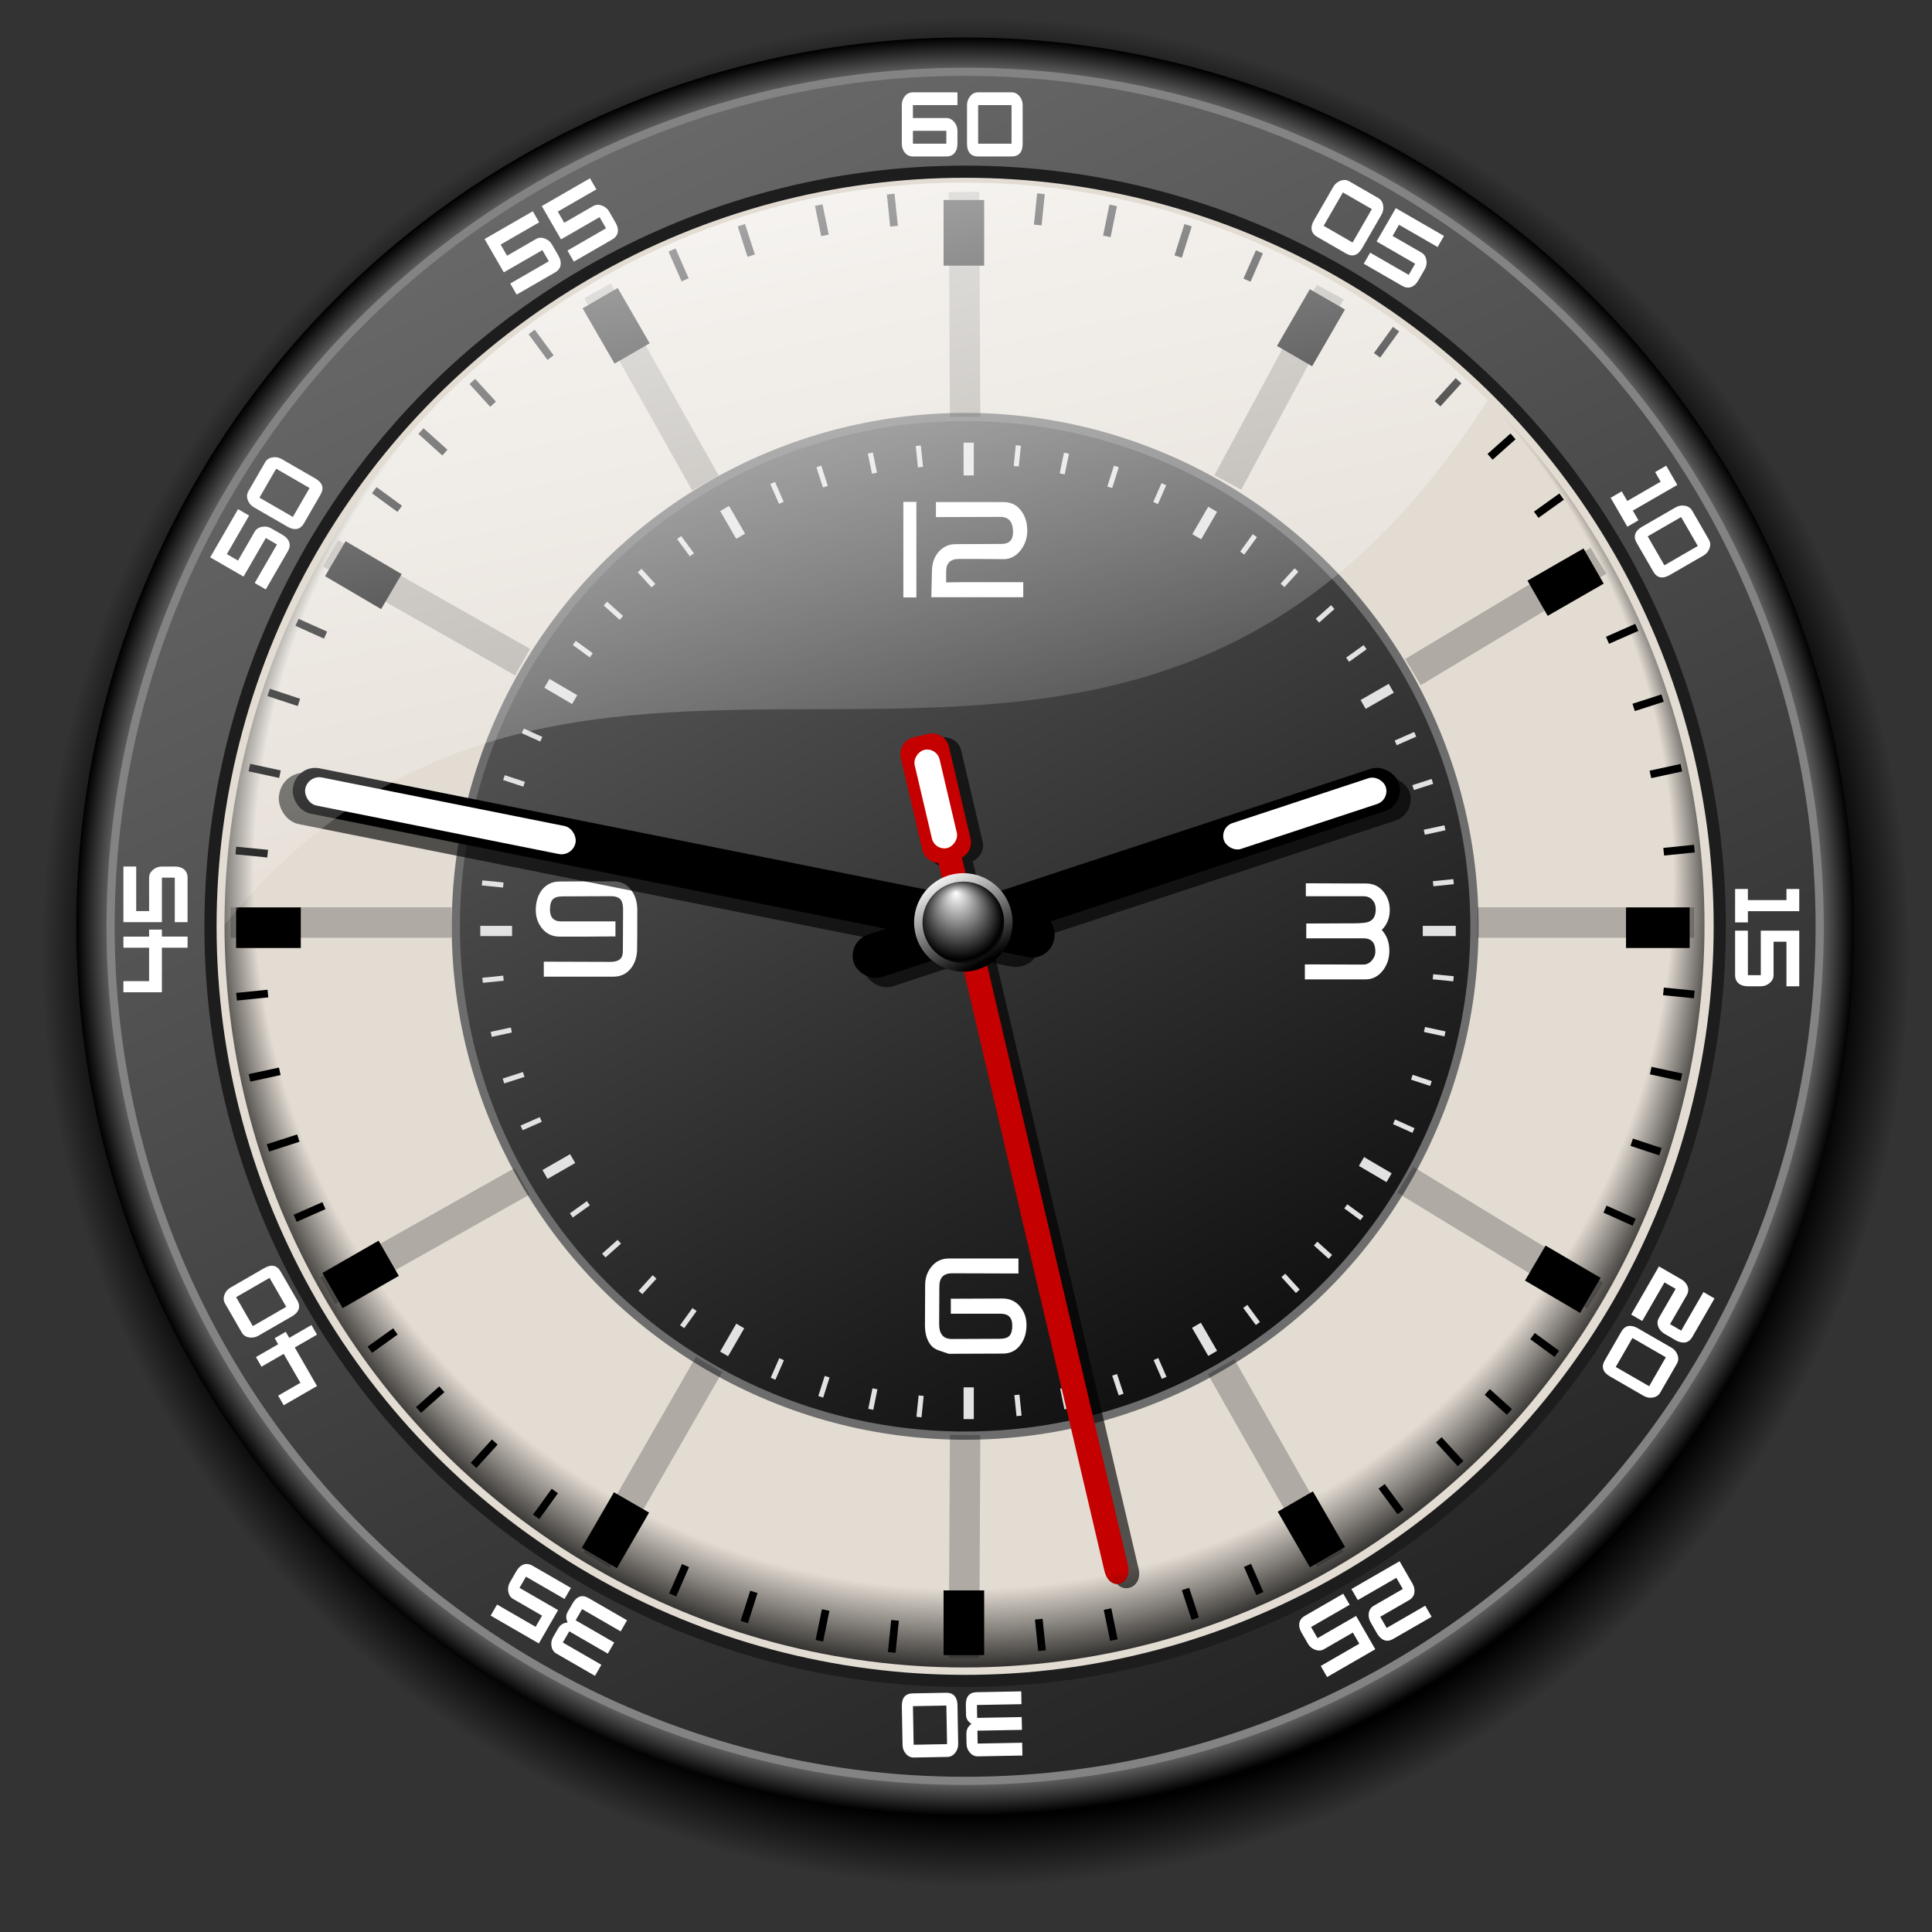 <?xml version="1.0" encoding="UTF-8" standalone="no"?>
<!-- Created with Inkscape (http://www.inkscape.org/) -->
<svg xmlns:dc="http://purl.org/dc/elements/1.1/" xmlns:cc="http://creativecommons.org/ns#" xmlns:rdf="http://www.w3.org/1999/02/22-rdf-syntax-ns#" xmlns:svg="http://www.w3.org/2000/svg" xmlns="http://www.w3.org/2000/svg" xmlns:xlink="http://www.w3.org/1999/xlink" xmlns:sodipodi="http://sodipodi.sourceforge.net/DTD/sodipodi-0.dtd" xmlns:inkscape="http://www.inkscape.org/namespaces/inkscape" width="255" height="255" viewBox="0 0 67.469 67.469" version="1.1" id="svg8" inkscape:version="0.92.5 (2060ec1f9f, 2020-04-08)" sodipodi:docname="clock.svg">
 <rect x="0" y="0" width="67.469" height="67.469" fill="#333333" stroke="none"/>
 <defs id="defs2">
  <linearGradient inkscape:collect="always" id="linearGradient2742">
   <stop id="stop2738" stop-color="#000000" stop-opacity="1"/>
   <stop id="stop2746" offset="0.926" stop-color="#000000" stop-opacity="0.981"/>
   <stop offset="1" id="stop2740" stop-color="#000000" stop-opacity="0"/>
  </linearGradient>
  <linearGradient id="linearGradient9064">
   <stop id="stop9066" stop-color="#5a5a5a" stop-opacity="1"/>
   <stop id="stop9068" offset="1" stop-color="#101010" stop-opacity="1"/>
  </linearGradient>
  <linearGradient id="linearGradient3775">
   <stop id="stop3779" stop-color="#686868" stop-opacity="1"/>
   <stop offset="1" id="stop3781" stop-color="#242424" stop-opacity="1"/>
  </linearGradient>
  <linearGradient id="linearGradient3761">
   <stop id="stop3763" stop-color="#484848" stop-opacity="1"/>
   <stop offset="0.96" id="stop3769" stop-color="#6a6a6a" stop-opacity="1"/>
   <stop id="stop3765" offset="1" stop-color="#000000" stop-opacity="1"/>
  </linearGradient>
  <radialGradient gradientUnits="userSpaceOnUse" r="37.636" fy="45.838" fx="47.04" cy="45.838" cx="47.04" id="radialGradient3767" xlink:href="#linearGradient3761" inkscape:collect="always" gradientTransform="matrix(0.825,0,0,0.825,-5.095,224.078)"/>
  <linearGradient gradientUnits="userSpaceOnUse" y2="80.13" x2="64.62" y1="11.653" x1="32.06" id="linearGradient3783" xlink:href="#linearGradient3775" inkscape:collect="always" gradientTransform="matrix(0.793,0,0,0.793,-3.599,225.536)"/>
  <linearGradient gradientUnits="userSpaceOnUse" y2="80.76" x2="63.45" y1="13.631" x1="26.656" id="linearGradient9070" xlink:href="#linearGradient9064" inkscape:collect="always" gradientTransform="matrix(0.473,0,0,0.473,11.472,240.22)"/>
  <linearGradient inkscape:collect="always" xlink:href="#linearGradient4026" id="linearGradient3991" x1="40.09" y1="92.04" x2="47.04" y2="60.24" gradientUnits="userSpaceOnUse"/>
  <radialGradient inkscape:collect="always" xlink:href="#linearGradient3994" id="radialGradient3222" gradientUnits="userSpaceOnUse" cx="52.13" cy="53.46" fx="52.18" fy="85.92" r="39.79" gradientTransform="matrix(1.027,0.007,-0.007,1.024,-1.071,-1.611)"/>
  <radialGradient inkscape:collect="always" xlink:href="#linearGradient3819" id="radialGradient4307" cx="49.576" cy="49.866" fx="49.567" fy="47.966" r="2.919" gradientUnits="userSpaceOnUse" spreadMethod="reflect" gradientTransform="matrix(0.85,-0.124,0.12,0.818,1.481,15.345)"/>
  <linearGradient inkscape:collect="always" xlink:href="#linearGradient3866-8" id="linearGradient3998" x1="50.877" y1="52.666" x2="48.07" y2="47.47" gradientUnits="userSpaceOnUse"/>
  <linearGradient id="linearGradient4026">
   <stop id="stop4028" stop-color="#ffffff" stop-opacity="0.659"/>
   <stop id="stop4030" offset="1" stop-color="#ffffff" stop-opacity="0.104"/>
  </linearGradient>
  <linearGradient id="linearGradient3866-8">
   <stop id="stop3878-1" stop-color="#000000" stop-opacity="1"/>
   <stop offset="1" id="stop3880-4" stop-color="#ffffff" stop-opacity="1"/>
  </linearGradient>
  <linearGradient id="linearGradient3819">
   <stop id="stop3821" stop-color="#ffffff" stop-opacity="1"/>
   <stop offset="1" id="stop3823" stop-color="#000000" stop-opacity="1"/>
  </linearGradient>
  <linearGradient id="linearGradient3994">
   <stop id="stop3996" stop-color="#000000" stop-opacity="0"/>
   <stop offset="0.927" id="stop3998" stop-color="#000000" stop-opacity="0"/>
   <stop id="stop4000" offset="1" stop-color="#000000" stop-opacity="1"/>
  </linearGradient>
  <radialGradient inkscape:collect="always" xlink:href="#linearGradient2742" id="radialGradient2744" cx="47.04" cy="45.838" fx="47.04" fy="45.838" r="37.636" gradientUnits="userSpaceOnUse" gradientTransform="matrix(0.867,0,0,0.867,-6.709,223.038)"/>
 </defs>
 <sodipodi:namedview id="base" pagecolor="#ff0000" bordercolor="#666666" borderopacity="1.0" inkscape:pageopacity="0" inkscape:pageshadow="2" inkscape:zoom="3.5058824" inkscape:cx="127.5" inkscape:cy="127.5" inkscape:document-units="mm" inkscape:current-layer="layer1" showgrid="false" units="px" inkscape:snap-to-guides="false" inkscape:snap-grids="false" inkscape:snap-others="false" inkscape:object-nodes="false" inkscape:snap-nodes="false" inkscape:snap-global="false" inkscape:window-width="1920" inkscape:window-height="1056" inkscape:window-x="0" inkscape:window-y="0" inkscape:window-maximized="1"/>
 <g inkscape:label="Layer 1" inkscape:groupmode="layer" id="layer1" transform="translate(0,-229.531)">
  <circle r="32.627" cy="262.78" cx="34.07" id="path9468" fill="url(#radialGradient2744)" stroke="none" fill-opacity="1" stroke-width="0.867"/>
  <circle r="31.04" cy="261.88" cx="33.704" id="path2991" fill="url(#radialGradient3767)" stroke="none" fill-opacity="1" stroke-width="0.825"/>
  <circle r="29.842" cy="261.88" cx="33.704" id="path3771" stroke-dasharray="none" stroke-opacity="1" fill="url(#linearGradient3783)" stroke="#838383" fill-opacity="1" stroke-width="0.284" stroke-miterlimit="4"/>
  <circle r="26.353" cy="261.88" cx="33.704" id="path3785" stroke-dasharray="none" stroke-opacity="1" fill="#e3dcd3" stroke="#1d1d1d" fill-opacity="1" stroke-width="0.425" stroke-miterlimit="4"/>
  <circle r="17.786" cy="261.88" cx="33.704" id="path3789" stroke-dasharray="none" stroke-opacity="1" fill="url(#linearGradient9070)" stroke="#6d6d6d" fill-opacity="1" stroke-width="0.287" stroke-miterlimit="4"/>
  <g id="g3087" transform="matrix(0.536,0,0,0.536,6.861,-275.429)" stroke-dasharray="none" stroke-opacity="0.228" stroke="#000000" stroke-width="1.983" stroke-miterlimit="4">
   <path inkscape:connector-curvature="0" id="path3859" d="m 50.004,954.594 0.076,14.66" sodipodi:nodetypes="cc" stroke-dasharray="none" stroke-opacity="0.228" fill="none" stroke="#000000" stroke-linejoin="miter" stroke-linecap="butt" stroke-width="1.983" stroke-miterlimit="4"/>
   <path inkscape:connector-curvature="0" id="path3869" d="m 73.866,961.115 -6.67,12.408" sodipodi:nodetypes="cc" stroke-dasharray="none" stroke-opacity="0.228" fill="none" stroke="#000000" stroke-linejoin="miter" stroke-linecap="butt" stroke-width="1.983" stroke-miterlimit="4"/>
   <path inkscape:connector-curvature="0" id="path3879" d="m 91.341,978.622 -12.084,7.254" sodipodi:nodetypes="cc" stroke-dasharray="none" stroke-opacity="0.228" fill="none" stroke="#000000" stroke-linejoin="miter" stroke-linecap="butt" stroke-width="1.983" stroke-miterlimit="4"/>
   <path inkscape:connector-curvature="0" id="path3889" d="M 97.579,1002.194 H 83.465" sodipodi:nodetypes="cc" stroke-dasharray="none" stroke-opacity="0.228" fill="none" stroke="#000000" stroke-linejoin="miter" stroke-linecap="butt" stroke-width="1.983" stroke-miterlimit="4"/>
   <path inkscape:connector-curvature="0" id="path3899" d="m 91.128,1026.498 -12.37,-7.542" sodipodi:nodetypes="cc" stroke-dasharray="none" stroke-opacity="0.228" fill="none" stroke="#000000" stroke-linejoin="miter" stroke-linecap="butt" stroke-width="1.983" stroke-miterlimit="4"/>
   <path inkscape:connector-curvature="0" id="path3909" d="m 73.871,1043.682 -7.113,-12.546" sodipodi:nodetypes="cc" stroke-dasharray="none" stroke-opacity="0.228" fill="none" stroke="#000000" stroke-linejoin="miter" stroke-linecap="butt" stroke-width="1.983" stroke-miterlimit="4"/>
   <path inkscape:connector-curvature="0" id="path3919" d="m 50.08,1035.581 -0.076,14.531" sodipodi:nodetypes="cc" stroke-dasharray="none" stroke-opacity="0.228" fill="none" stroke="#000000" stroke-linejoin="miter" stroke-linecap="butt" stroke-width="1.983" stroke-miterlimit="4"/>
   <path inkscape:connector-curvature="0" id="path3929" d="m 33.398,1030.987 -7.321,12.749" sodipodi:nodetypes="cc" stroke-dasharray="none" stroke-opacity="0.228" fill="none" stroke="#000000" stroke-linejoin="miter" stroke-linecap="butt" stroke-width="1.983" stroke-miterlimit="4"/>
   <path inkscape:connector-curvature="0" id="path3939" d="M 21.212,1019.058 8.56,1026.18" sodipodi:nodetypes="cc" stroke-dasharray="none" stroke-opacity="0.228" fill="none" stroke="#000000" stroke-linejoin="miter" stroke-linecap="butt" stroke-width="1.983" stroke-miterlimit="4"/>
   <path inkscape:connector-curvature="0" id="path3949" d="M 16.622,1002.194 H 2.23" sodipodi:nodetypes="cc" stroke-dasharray="none" stroke-opacity="0.228" fill="none" stroke="#000000" stroke-linejoin="miter" stroke-linecap="butt" stroke-width="1.983" stroke-miterlimit="4"/>
   <path inkscape:connector-curvature="0" id="path3959" d="M 21.249,985.231 8.745,978.138" sodipodi:nodetypes="cc" stroke-dasharray="none" stroke-opacity="0.228" fill="none" stroke="#000000" stroke-linejoin="miter" stroke-linecap="butt" stroke-width="1.983" stroke-miterlimit="4"/>
   <path sodipodi:nodetypes="cc" transform="translate(0,952.362)" inkscape:connector-curvature="0" id="path3969" d="M 33.16,21.198 26.129,8.673" stroke-dasharray="none" stroke-opacity="0.228" fill="none" stroke="#000000" stroke-linejoin="miter" stroke-linecap="butt" stroke-width="1.983" stroke-miterlimit="4"/>
  </g>
  <g id="g3101" transform="matrix(0.536,0,0,0.536,6.946,-275.514)">
   <path transform="translate(0,952.362)" inkscape:connector-curvature="0" id="path3861" d="M 54.862,2.509 54.654,4.544" stroke-dasharray="none" stroke-opacity="1" fill="none" stroke="#000000" stroke-linejoin="miter" stroke-linecap="butt" stroke-width="0.5" stroke-miterlimit="4"/>
   <path transform="translate(0,952.362)" inkscape:connector-curvature="0" id="path3863" d="M 59.568,3.266 59.155,5.286" stroke-dasharray="none" stroke-opacity="1" fill="none" stroke="#000000" stroke-linejoin="miter" stroke-linecap="butt" stroke-width="0.5" stroke-miterlimit="4"/>
   <path transform="translate(0,952.362)" inkscape:connector-curvature="0" id="path3865" d="m 64.449,4.561 -0.648,2.04" stroke-dasharray="none" stroke-opacity="1" fill="none" stroke="#000000" stroke-linejoin="miter" stroke-linecap="butt" stroke-width="0.5" stroke-miterlimit="4"/>
   <path transform="translate(0,952.362)" inkscape:connector-curvature="0" id="path3867" d="M 69.094,6.294 68.288,8.139" stroke-dasharray="none" stroke-opacity="1" fill="none" stroke="#000000" stroke-linejoin="miter" stroke-linecap="butt" stroke-width="0.5" stroke-miterlimit="4"/>
   <path transform="translate(0,952.362)" inkscape:connector-curvature="0" id="path3871" d="m 77.995,11.332 -1.234,1.704" stroke-dasharray="none" stroke-opacity="1" fill="none" stroke="#000000" stroke-linejoin="miter" stroke-linecap="butt" stroke-width="0.5" stroke-miterlimit="4"/>
   <path transform="translate(0,952.362)" inkscape:connector-curvature="0" id="path3873" d="m 82.067,14.692 -1.364,1.502" stroke-dasharray="none" stroke-opacity="1" fill="none" stroke="#000000" stroke-linejoin="miter" stroke-linecap="butt" stroke-width="0.5" stroke-miterlimit="4"/>
   <path transform="translate(0,952.362)" inkscape:connector-curvature="0" id="path3875" d="M 85.619,18.318 84.121,19.65" stroke-dasharray="none" stroke-opacity="1" fill="none" stroke="#000000" stroke-linejoin="miter" stroke-linecap="butt" stroke-width="0.5" stroke-miterlimit="4"/>
   <path transform="translate(0,952.362)" inkscape:connector-curvature="0" id="path3877" d="M 88.784,22.239 87.13,23.423" stroke-dasharray="none" stroke-opacity="1" fill="none" stroke="#000000" stroke-linejoin="miter" stroke-linecap="butt" stroke-width="0.5" stroke-miterlimit="4"/>
   <path transform="translate(0,952.362)" inkscape:connector-curvature="0" id="path3881" d="M 93.683,30.761 91.774,31.602" stroke-dasharray="none" stroke-opacity="1" fill="none" stroke="#000000" stroke-linejoin="miter" stroke-linecap="butt" stroke-width="0.5" stroke-miterlimit="4"/>
   <path transform="translate(0,952.362)" inkscape:connector-curvature="0" id="path3883" d="m 95.365,35.368 -1.887,0.609" stroke-dasharray="none" stroke-opacity="1" fill="none" stroke="#000000" stroke-linejoin="miter" stroke-linecap="butt" stroke-width="0.5" stroke-miterlimit="4"/>
   <path transform="translate(0,952.362)" inkscape:connector-curvature="0" id="path3885" d="m 96.588,39.904 -2.018,0.437" stroke-dasharray="none" stroke-opacity="1" fill="none" stroke="#000000" stroke-linejoin="miter" stroke-linecap="butt" stroke-width="0.5" stroke-miterlimit="4"/>
   <path transform="translate(0,952.362)" inkscape:connector-curvature="0" id="path3887" d="m 97.435,45.176 -1.999,0.203" stroke-dasharray="none" stroke-opacity="1" fill="none" stroke="#000000" stroke-linejoin="miter" stroke-linecap="butt" stroke-width="0.5" stroke-miterlimit="4"/>
   <path transform="translate(0,952.362)" inkscape:connector-curvature="0" id="path3891" d="M 97.43,54.677 95.418,54.479" stroke-dasharray="none" stroke-opacity="1" fill="none" stroke="#000000" stroke-linejoin="miter" stroke-linecap="butt" stroke-width="0.5" stroke-miterlimit="4"/>
   <path transform="translate(0,952.362)" inkscape:connector-curvature="0" id="path3893" d="M 96.594,60.071 94.589,59.637" stroke-dasharray="none" stroke-opacity="1" fill="none" stroke="#000000" stroke-linejoin="miter" stroke-linecap="butt" stroke-width="0.5" stroke-miterlimit="4"/>
   <path transform="translate(0,952.362)" inkscape:connector-curvature="0" id="path3895" d="M 95.223,64.924 93.351,64.306" stroke-dasharray="none" stroke-opacity="1" fill="none" stroke="#000000" stroke-linejoin="miter" stroke-linecap="butt" stroke-width="0.5" stroke-miterlimit="4"/>
   <path transform="translate(0,952.362)" inkscape:connector-curvature="0" id="path3897" d="M 93.514,69.519 91.612,68.666" stroke-dasharray="none" stroke-opacity="1" fill="none" stroke="#000000" stroke-linejoin="miter" stroke-linecap="butt" stroke-width="0.5" stroke-miterlimit="4"/>
   <path transform="translate(0,952.362)" inkscape:connector-curvature="0" id="path3901" d="M 88.472,78.093 86.89,76.938" stroke-dasharray="none" stroke-opacity="1" fill="none" stroke="#000000" stroke-linejoin="miter" stroke-linecap="butt" stroke-width="0.5" stroke-miterlimit="4"/>
   <path transform="translate(0,952.362)" inkscape:connector-curvature="0" id="path3903" d="M 85.386,81.879 83.94,80.576" stroke-dasharray="none" stroke-opacity="1" fill="none" stroke="#000000" stroke-linejoin="miter" stroke-linecap="butt" stroke-width="0.5" stroke-miterlimit="4"/>
   <path transform="translate(0,952.362)" inkscape:connector-curvature="0" id="path3905" d="M 82.2,85.243 80.784,83.693" stroke-dasharray="none" stroke-opacity="1" fill="none" stroke="#000000" stroke-linejoin="miter" stroke-linecap="butt" stroke-width="0.5" stroke-miterlimit="4"/>
   <path sodipodi:nodetypes="cc" transform="translate(0,952.362)" inkscape:connector-curvature="0" id="path3907" d="m 78.294,88.399 -1.232,-1.673" stroke-dasharray="none" stroke-opacity="1" fill="none" stroke="#000000" stroke-linejoin="miter" stroke-linecap="butt" stroke-width="0.5" stroke-miterlimit="4"/>
   <path transform="translate(0,952.362)" inkscape:connector-curvature="0" id="path3911" d="M 69.126,93.714 68.321,91.875" stroke-dasharray="none" stroke-opacity="1" fill="none" stroke="#000000" stroke-linejoin="miter" stroke-linecap="butt" stroke-width="0.5" stroke-miterlimit="4"/>
   <path transform="translate(0,952.362)" inkscape:connector-curvature="0" id="path3913" d="m 64.279,93.415 0.635,1.932" stroke-dasharray="none" stroke-opacity="1" fill="none" stroke="#000000" stroke-linejoin="miter" stroke-linecap="butt" stroke-width="0.5" stroke-miterlimit="4"/>
   <path transform="translate(0,952.362)" inkscape:connector-curvature="0" id="path3915" d="m 59.199,94.723 0.415,2.02" stroke-dasharray="none" stroke-opacity="1" fill="none" stroke="#000000" stroke-linejoin="miter" stroke-linecap="butt" stroke-width="0.5" stroke-miterlimit="4"/>
   <path transform="translate(0,952.362)" inkscape:connector-curvature="0" id="path3917" d="m 54.719,95.38 0.213,2.054" stroke-dasharray="none" stroke-opacity="1" fill="none" stroke="#000000" stroke-linejoin="miter" stroke-linecap="butt" stroke-width="0.5" stroke-miterlimit="4"/>
   <path transform="translate(0,952.362)" inkscape:connector-curvature="0" id="path3921" d="M 45.354,95.457 45.14,97.549" stroke-dasharray="none" stroke-opacity="1" fill="none" stroke="#000000" stroke-linejoin="miter" stroke-linecap="butt" stroke-width="0.5" stroke-miterlimit="4"/>
   <path transform="translate(0,952.362)" inkscape:connector-curvature="0" id="path3923" d="m 40.835,94.786 -0.41,2.005" stroke-dasharray="none" stroke-opacity="1" fill="none" stroke="#000000" stroke-linejoin="miter" stroke-linecap="butt" stroke-width="0.5" stroke-miterlimit="4"/>
   <path transform="translate(0,952.362)" inkscape:connector-curvature="0" id="path3925" d="m 36.158,93.601 -0.625,1.968" stroke-dasharray="none" stroke-opacity="1" fill="none" stroke="#000000" stroke-linejoin="miter" stroke-linecap="butt" stroke-width="0.5" stroke-miterlimit="4"/>
   <path transform="translate(0,952.362)" inkscape:connector-curvature="0" id="path3927" d="m 31.703,91.889 -0.835,1.912" stroke-dasharray="none" stroke-opacity="1" fill="none" stroke="#000000" stroke-linejoin="miter" stroke-linecap="butt" stroke-width="0.5" stroke-miterlimit="4"/>
   <path transform="translate(0,952.362)" inkscape:connector-curvature="0" id="path3931" d="m 23.189,87.031 -1.216,1.68" stroke-dasharray="none" stroke-opacity="1" fill="none" stroke="#000000" stroke-linejoin="miter" stroke-linecap="butt" stroke-width="0.5" stroke-miterlimit="4"/>
   <path transform="translate(0,952.362)" inkscape:connector-curvature="0" id="path3933" d="M 19.276,83.84 17.895,85.36" stroke-dasharray="none" stroke-opacity="1" fill="none" stroke="#000000" stroke-linejoin="miter" stroke-linecap="butt" stroke-width="0.5" stroke-miterlimit="4"/>
   <path transform="translate(0,952.362)" inkscape:connector-curvature="0" id="path3935" d="m 15.827,80.401 -1.517,1.35" stroke-dasharray="none" stroke-opacity="1" fill="none" stroke="#000000" stroke-linejoin="miter" stroke-linecap="butt" stroke-width="0.5" stroke-miterlimit="4"/>
   <path transform="translate(0,952.362)" inkscape:connector-curvature="0" id="path3937" d="m 12.801,76.633 -1.666,1.192" stroke-dasharray="none" stroke-opacity="1" fill="none" stroke="#000000" stroke-linejoin="miter" stroke-linecap="butt" stroke-width="0.5" stroke-miterlimit="4"/>
   <path transform="translate(0,952.362)" inkscape:connector-curvature="0" id="path3941" d="M 8.145,68.437 6.269,69.263" stroke-dasharray="none" stroke-opacity="1" fill="none" stroke="#000000" stroke-linejoin="miter" stroke-linecap="butt" stroke-width="0.5" stroke-miterlimit="4"/>
   <path transform="translate(0,952.362)" inkscape:connector-curvature="0" id="path3943" d="m 6.477,64.036 -1.983,0.64" stroke-dasharray="none" stroke-opacity="1" fill="none" stroke="#000000" stroke-linejoin="miter" stroke-linecap="butt" stroke-width="0.5" stroke-miterlimit="4"/>
   <path transform="translate(0,952.362)" inkscape:connector-curvature="0" id="path3945" d="M 5.269,59.685 3.297,60.112" stroke-dasharray="none" stroke-opacity="1" fill="none" stroke="#000000" stroke-linejoin="miter" stroke-linecap="butt" stroke-width="0.5" stroke-miterlimit="4"/>
   <path transform="translate(0,952.362)" inkscape:connector-curvature="0" id="path3947" d="M 4.496,54.618 2.452,54.826" stroke-dasharray="none" stroke-opacity="1" fill="none" stroke="#000000" stroke-linejoin="miter" stroke-linecap="butt" stroke-width="0.5" stroke-miterlimit="4"/>
   <path transform="translate(0,952.362)" inkscape:connector-curvature="0" id="path3951" d="M 4.48,45.504 2.404,45.299" stroke-dasharray="none" stroke-opacity="1" fill="none" stroke="#000000" stroke-linejoin="miter" stroke-linecap="butt" stroke-width="0.5" stroke-miterlimit="4"/>
   <path transform="translate(0,952.362)" inkscape:connector-curvature="0" id="path3953" d="M 5.28,40.327 3.288,39.896" stroke-dasharray="none" stroke-opacity="1" fill="none" stroke="#000000" stroke-linejoin="miter" stroke-linecap="butt" stroke-width="0.5" stroke-miterlimit="4"/>
   <path transform="translate(0,952.362)" inkscape:connector-curvature="0" id="path3955" d="M 6.516,35.649 4.543,34.998" stroke-dasharray="none" stroke-opacity="1" fill="none" stroke="#000000" stroke-linejoin="miter" stroke-linecap="butt" stroke-width="0.5" stroke-miterlimit="4"/>
   <path transform="translate(0,952.362)" inkscape:connector-curvature="0" id="path3957" d="M 8.251,31.266 6.39,30.431" stroke-dasharray="none" stroke-opacity="1" fill="none" stroke="#000000" stroke-linejoin="miter" stroke-linecap="butt" stroke-width="0.5" stroke-miterlimit="4"/>
   <path transform="translate(0,952.362)" inkscape:connector-curvature="0" id="path3961" d="M 13.084,23.037 11.425,21.825" stroke-dasharray="none" stroke-opacity="1" fill="none" stroke="#000000" stroke-linejoin="miter" stroke-linecap="butt" stroke-width="0.5" stroke-miterlimit="4"/>
   <path transform="translate(0,952.362)" inkscape:connector-curvature="0" id="path3963" d="M 16.027,19.376 14.468,17.971" stroke-dasharray="none" stroke-opacity="1" fill="none" stroke="#000000" stroke-linejoin="miter" stroke-linecap="butt" stroke-width="0.5" stroke-miterlimit="4"/>
   <path transform="translate(0,952.362)" inkscape:connector-curvature="0" id="path3965" d="m 19.166,16.221 -1.35,-1.479" stroke-dasharray="none" stroke-opacity="1" fill="none" stroke="#000000" stroke-linejoin="miter" stroke-linecap="butt" stroke-width="0.5" stroke-miterlimit="4"/>
   <path sodipodi:nodetypes="cc" inkscape:connector-curvature="0" id="path3967" d="m 22.91,965.546 -1.231,-1.671" stroke-dasharray="none" stroke-opacity="1" fill="none" stroke="#000000" stroke-linejoin="miter" stroke-linecap="butt" stroke-width="0.5" stroke-miterlimit="4"/>
   <path transform="translate(0,952.362)" inkscape:connector-curvature="0" id="path3971" d="M 31.678,8.119 30.828,6.176" stroke-dasharray="none" stroke-opacity="1" fill="none" stroke="#000000" stroke-linejoin="miter" stroke-linecap="butt" stroke-width="0.5" stroke-miterlimit="4"/>
   <path sodipodi:nodetypes="cc" transform="translate(0,952.362)" inkscape:connector-curvature="0" id="path3973" d="M 35.983,6.54 35.345,4.56" stroke-dasharray="none" stroke-opacity="1" fill="none" stroke="#000000" stroke-linejoin="miter" stroke-linecap="butt" stroke-width="0.5" stroke-miterlimit="4"/>
   <path transform="translate(0,952.362)" inkscape:connector-curvature="0" id="path3975" d="M 40.79,5.221 40.384,3.248" stroke-dasharray="none" stroke-opacity="1" fill="none" stroke="#000000" stroke-linejoin="miter" stroke-linecap="butt" stroke-width="0.5" stroke-miterlimit="4"/>
   <path transform="translate(0,952.362)" inkscape:connector-curvature="0" id="path3977" d="M 45.289,4.623 45.072,2.532" stroke-dasharray="none" stroke-opacity="1" fill="none" stroke="#000000" stroke-linejoin="miter" stroke-linecap="butt" stroke-width="0.5" stroke-miterlimit="4"/>
  </g>
  <g transform="matrix(0.357,0,0,0.357,15.977,-95.801)" id="layer1-3" inkscape:label="Layer 1" stroke-opacity="1" stroke="#e2e2e2">
   <g id="g3873" stroke-opacity="1" stroke="#e2e2e2">
    <path d="M 54.862,2.509 54.654,4.544" id="path3861-3" inkscape:connector-curvature="0" transform="translate(0,952.362)" stroke-dasharray="none" stroke-opacity="1" fill="none" stroke="#e2e2e2" stroke-linejoin="miter" stroke-linecap="butt" stroke-width="0.5" stroke-miterlimit="4"/>
    <path d="M 59.568,3.266 59.155,5.286" id="path3863-5" inkscape:connector-curvature="0" transform="translate(0,952.362)" stroke-dasharray="none" stroke-opacity="1" fill="none" stroke="#e2e2e2" stroke-linejoin="miter" stroke-linecap="butt" stroke-width="0.5" stroke-miterlimit="4"/>
    <path d="m 64.449,4.561 -0.648,2.04" id="path3865-6" inkscape:connector-curvature="0" transform="translate(0,952.362)" stroke-dasharray="none" stroke-opacity="1" fill="none" stroke="#e2e2e2" stroke-linejoin="miter" stroke-linecap="butt" stroke-width="0.5" stroke-miterlimit="4"/>
    <path d="M 69.094,6.294 68.288,8.139" id="path3867-2" inkscape:connector-curvature="0" transform="translate(0,952.362)" stroke-dasharray="none" stroke-opacity="1" fill="none" stroke="#e2e2e2" stroke-linejoin="miter" stroke-linecap="butt" stroke-width="0.5" stroke-miterlimit="4"/>
    <path d="m 77.995,11.332 -1.234,1.704" id="path3871-9" inkscape:connector-curvature="0" transform="translate(0,952.362)" stroke-dasharray="none" stroke-opacity="1" fill="none" stroke="#e2e2e2" stroke-linejoin="miter" stroke-linecap="butt" stroke-width="0.5" stroke-miterlimit="4"/>
    <path d="m 82.067,14.692 -1.364,1.502" id="path3873-1" inkscape:connector-curvature="0" transform="translate(0,952.362)" stroke-dasharray="none" stroke-opacity="1" fill="none" stroke="#e2e2e2" stroke-linejoin="miter" stroke-linecap="butt" stroke-width="0.5" stroke-miterlimit="4"/>
    <path d="M 85.619,18.318 84.121,19.65" id="path3875-2" inkscape:connector-curvature="0" transform="translate(0,952.362)" stroke-dasharray="none" stroke-opacity="1" fill="none" stroke="#e2e2e2" stroke-linejoin="miter" stroke-linecap="butt" stroke-width="0.5" stroke-miterlimit="4"/>
    <path d="m 91.341,26.26 -2.755,1.582" id="path3879-7" inkscape:connector-curvature="0" transform="translate(0,952.362)" sodipodi:nodetypes="cc" stroke-dasharray="none" stroke-opacity="1" fill="none" stroke="#e2e2e2" stroke-linejoin="miter" stroke-linecap="butt" stroke-width="1" stroke-miterlimit="4"/>
    <path d="M 93.683,30.761 91.774,31.602" id="path3881-0" inkscape:connector-curvature="0" transform="translate(0,952.362)" stroke-dasharray="none" stroke-opacity="1" fill="none" stroke="#e2e2e2" stroke-linejoin="miter" stroke-linecap="butt" stroke-width="0.5" stroke-miterlimit="4"/>
    <path d="m 95.365,35.368 -1.887,0.609" id="path3883-9" inkscape:connector-curvature="0" transform="translate(0,952.362)" stroke-dasharray="none" stroke-opacity="1" fill="none" stroke="#e2e2e2" stroke-linejoin="miter" stroke-linecap="butt" stroke-width="0.5" stroke-miterlimit="4"/>
    <path d="m 96.588,39.904 -2.018,0.437" id="path3885-3" inkscape:connector-curvature="0" transform="translate(0,952.362)" stroke-dasharray="none" stroke-opacity="1" fill="none" stroke="#e2e2e2" stroke-linejoin="miter" stroke-linecap="butt" stroke-width="0.5" stroke-miterlimit="4"/>
    <path d="m 97.435,45.176 -1.999,0.203" id="path3887-6" inkscape:connector-curvature="0" transform="translate(0,952.362)" stroke-dasharray="none" stroke-opacity="1" fill="none" stroke="#e2e2e2" stroke-linejoin="miter" stroke-linecap="butt" stroke-width="0.5" stroke-miterlimit="4"/>
    <path d="M 97.43,54.677 95.418,54.479" id="path3891-0" inkscape:connector-curvature="0" transform="translate(0,952.362)" stroke-dasharray="none" stroke-opacity="1" fill="none" stroke="#e2e2e2" stroke-linejoin="miter" stroke-linecap="butt" stroke-width="0.5" stroke-miterlimit="4"/>
    <path d="M 96.594,60.071 94.589,59.637" id="path3893-6" inkscape:connector-curvature="0" transform="translate(0,952.362)" stroke-dasharray="none" stroke-opacity="1" fill="none" stroke="#e2e2e2" stroke-linejoin="miter" stroke-linecap="butt" stroke-width="0.5" stroke-miterlimit="4"/>
    <path d="M 95.223,64.924 93.351,64.306" id="path3895-2" inkscape:connector-curvature="0" transform="translate(0,952.362)" stroke-dasharray="none" stroke-opacity="1" fill="none" stroke="#e2e2e2" stroke-linejoin="miter" stroke-linecap="butt" stroke-width="0.5" stroke-miterlimit="4"/>
    <path d="M 93.514,69.519 91.612,68.666" id="path3897-6" inkscape:connector-curvature="0" transform="translate(0,952.362)" stroke-dasharray="none" stroke-opacity="1" fill="none" stroke="#e2e2e2" stroke-linejoin="miter" stroke-linecap="butt" stroke-width="0.5" stroke-miterlimit="4"/>
    <path d="M 88.472,78.093 86.89,76.938" id="path3901-1" inkscape:connector-curvature="0" transform="translate(0,952.362)" stroke-dasharray="none" stroke-opacity="1" fill="none" stroke="#e2e2e2" stroke-linejoin="miter" stroke-linecap="butt" stroke-width="0.5" stroke-miterlimit="4"/>
    <path d="M 85.386,81.879 83.94,80.576" id="path3903-8" inkscape:connector-curvature="0" transform="translate(0,952.362)" stroke-dasharray="none" stroke-opacity="1" fill="none" stroke="#e2e2e2" stroke-linejoin="miter" stroke-linecap="butt" stroke-width="0.5" stroke-miterlimit="4"/>
    <path d="M 82.2,85.243 80.784,83.693" id="path3905-7" inkscape:connector-curvature="0" transform="translate(0,952.362)" stroke-dasharray="none" stroke-opacity="1" fill="none" stroke="#e2e2e2" stroke-linejoin="miter" stroke-linecap="butt" stroke-width="0.5" stroke-miterlimit="4"/>
    <path d="m 78.294,88.399 -1.232,-1.673" id="path3907-9" inkscape:connector-curvature="0" transform="translate(0,952.362)" sodipodi:nodetypes="cc" stroke-dasharray="none" stroke-opacity="1" fill="none" stroke="#e2e2e2" stroke-linejoin="miter" stroke-linecap="butt" stroke-width="0.5" stroke-miterlimit="4"/>
    <path d="M 69.126,93.714 68.321,91.875" id="path3911-2" inkscape:connector-curvature="0" transform="translate(0,952.362)" stroke-dasharray="none" stroke-opacity="1" fill="none" stroke="#e2e2e2" stroke-linejoin="miter" stroke-linecap="butt" stroke-width="0.5" stroke-miterlimit="4"/>
    <path d="m 64.279,93.415 0.635,1.932" id="path3913-0" inkscape:connector-curvature="0" transform="translate(0,952.362)" stroke-dasharray="none" stroke-opacity="1" fill="none" stroke="#e2e2e2" stroke-linejoin="miter" stroke-linecap="butt" stroke-width="0.5" stroke-miterlimit="4"/>
    <path d="m 59.199,94.723 0.415,2.02" id="path3915-2" inkscape:connector-curvature="0" transform="translate(0,952.362)" stroke-dasharray="none" stroke-opacity="1" fill="none" stroke="#e2e2e2" stroke-linejoin="miter" stroke-linecap="butt" stroke-width="0.5" stroke-miterlimit="4"/>
    <path d="m 54.719,95.38 0.213,2.054" id="path3917-3" inkscape:connector-curvature="0" transform="translate(0,952.362)" stroke-dasharray="none" stroke-opacity="1" fill="none" stroke="#e2e2e2" stroke-linejoin="miter" stroke-linecap="butt" stroke-width="0.5" stroke-miterlimit="4"/>
    <path d="M 45.354,95.457 45.14,97.549" id="path3921-7" inkscape:connector-curvature="0" transform="translate(0,952.362)" stroke-dasharray="none" stroke-opacity="1" fill="none" stroke="#e2e2e2" stroke-linejoin="miter" stroke-linecap="butt" stroke-width="0.5" stroke-miterlimit="4"/>
    <path d="m 40.835,94.786 -0.41,2.005" id="path3923-5" inkscape:connector-curvature="0" transform="translate(0,952.362)" stroke-dasharray="none" stroke-opacity="1" fill="none" stroke="#e2e2e2" stroke-linejoin="miter" stroke-linecap="butt" stroke-width="0.5" stroke-miterlimit="4"/>
    <path d="m 36.158,93.601 -0.625,1.968" id="path3925-9" inkscape:connector-curvature="0" transform="translate(0,952.362)" stroke-dasharray="none" stroke-opacity="1" fill="none" stroke="#e2e2e2" stroke-linejoin="miter" stroke-linecap="butt" stroke-width="0.5" stroke-miterlimit="4"/>
    <path d="m 31.703,91.889 -0.835,1.912" id="path3927-2" inkscape:connector-curvature="0" transform="translate(0,952.362)" stroke-dasharray="none" stroke-opacity="1" fill="none" stroke="#e2e2e2" stroke-linejoin="miter" stroke-linecap="butt" stroke-width="0.5" stroke-miterlimit="4"/>
    <path d="m 27.659,88.64 -1.581,2.734" id="path3929-2" inkscape:connector-curvature="0" transform="translate(0,952.362)" sodipodi:nodetypes="cc" stroke-dasharray="none" stroke-opacity="1" fill="none" stroke="#e2e2e2" stroke-linejoin="miter" stroke-linecap="butt" stroke-width="0.9" stroke-miterlimit="4"/>
    <path d="m 23.189,87.031 -1.216,1.68" id="path3931-8" inkscape:connector-curvature="0" transform="translate(0,952.362)" stroke-dasharray="none" stroke-opacity="1" fill="none" stroke="#e2e2e2" stroke-linejoin="miter" stroke-linecap="butt" stroke-width="0.5" stroke-miterlimit="4"/>
    <path d="M 19.276,83.84 17.895,85.36" id="path3933-9" inkscape:connector-curvature="0" transform="translate(0,952.362)" stroke-dasharray="none" stroke-opacity="1" fill="none" stroke="#e2e2e2" stroke-linejoin="miter" stroke-linecap="butt" stroke-width="0.5" stroke-miterlimit="4"/>
    <path d="m 15.827,80.401 -1.517,1.35" id="path3935-7" inkscape:connector-curvature="0" transform="translate(0,952.362)" stroke-dasharray="none" stroke-opacity="1" fill="none" stroke="#e2e2e2" stroke-linejoin="miter" stroke-linecap="butt" stroke-width="0.5" stroke-miterlimit="4"/>
    <path d="m 12.801,76.633 -1.666,1.192" id="path3937-3" inkscape:connector-curvature="0" transform="translate(0,952.362)" stroke-dasharray="none" stroke-opacity="1" fill="none" stroke="#e2e2e2" stroke-linejoin="miter" stroke-linecap="butt" stroke-width="0.5" stroke-miterlimit="4"/>
    <path d="M 11.264,72.265 8.56,73.818" id="path3939-6" inkscape:connector-curvature="0" transform="translate(0,952.362)" sodipodi:nodetypes="cc" stroke-dasharray="none" stroke-opacity="1" fill="none" stroke="#e2e2e2" stroke-linejoin="miter" stroke-linecap="butt" stroke-width="1" stroke-miterlimit="4"/>
    <path d="M 8.145,68.437 6.269,69.263" id="path3941-1" inkscape:connector-curvature="0" transform="translate(0,952.362)" stroke-dasharray="none" stroke-opacity="1" fill="none" stroke="#e2e2e2" stroke-linejoin="miter" stroke-linecap="butt" stroke-width="0.5" stroke-miterlimit="4"/>
    <path d="m 6.477,64.036 -1.983,0.64" id="path3943-2" inkscape:connector-curvature="0" transform="translate(0,952.362)" stroke-dasharray="none" stroke-opacity="1" fill="none" stroke="#e2e2e2" stroke-linejoin="miter" stroke-linecap="butt" stroke-width="0.5" stroke-miterlimit="4"/>
    <path d="M 5.269,59.685 3.297,60.112" id="path3945-9" inkscape:connector-curvature="0" transform="translate(0,952.362)" stroke-dasharray="none" stroke-opacity="1" fill="none" stroke="#e2e2e2" stroke-linejoin="miter" stroke-linecap="butt" stroke-width="0.5" stroke-miterlimit="4"/>
    <path d="M 4.496,54.618 2.452,54.826" id="path3947-3" inkscape:connector-curvature="0" transform="translate(0,952.362)" stroke-dasharray="none" stroke-opacity="1" fill="none" stroke="#e2e2e2" stroke-linejoin="miter" stroke-linecap="butt" stroke-width="0.5" stroke-miterlimit="4"/>
    <path d="M 4.48,45.504 2.404,45.299" id="path3951-1" inkscape:connector-curvature="0" transform="translate(0,952.362)" stroke-dasharray="none" stroke-opacity="1" fill="none" stroke="#e2e2e2" stroke-linejoin="miter" stroke-linecap="butt" stroke-width="0.5" stroke-miterlimit="4"/>
    <path d="M 5.28,40.327 3.288,39.896" id="path3953-9" inkscape:connector-curvature="0" transform="translate(0,952.362)" stroke-dasharray="none" stroke-opacity="1" fill="none" stroke="#e2e2e2" stroke-linejoin="miter" stroke-linecap="butt" stroke-width="0.5" stroke-miterlimit="4"/>
    <path d="M 6.516,35.649 4.543,34.998" id="path3955-4" inkscape:connector-curvature="0" transform="translate(0,952.362)" stroke-dasharray="none" stroke-opacity="1" fill="none" stroke="#e2e2e2" stroke-linejoin="miter" stroke-linecap="butt" stroke-width="0.5" stroke-miterlimit="4"/>
    <path d="M 11.461,27.37 8.745,25.776" id="path3959-7" inkscape:connector-curvature="0" transform="translate(0,952.362)" sodipodi:nodetypes="cc" stroke-dasharray="none" stroke-opacity="1" fill="none" stroke="#e2e2e2" stroke-linejoin="miter" stroke-linecap="butt" stroke-width="1" stroke-miterlimit="4"/>
    <path d="M 13.084,23.037 11.425,21.825" id="path3961-8" inkscape:connector-curvature="0" transform="translate(0,952.362)" stroke-dasharray="none" stroke-opacity="1" fill="none" stroke="#e2e2e2" stroke-linejoin="miter" stroke-linecap="butt" stroke-width="0.5" stroke-miterlimit="4"/>
    <path d="M 16.027,19.376 14.468,17.971" id="path3963-4" inkscape:connector-curvature="0" transform="translate(0,952.362)" stroke-dasharray="none" stroke-opacity="1" fill="none" stroke="#e2e2e2" stroke-linejoin="miter" stroke-linecap="butt" stroke-width="0.5" stroke-miterlimit="4"/>
    <path d="m 19.166,16.221 -1.35,-1.479" id="path3965-5" inkscape:connector-curvature="0" transform="translate(0,952.362)" stroke-dasharray="none" stroke-opacity="1" fill="none" stroke="#e2e2e2" stroke-linejoin="miter" stroke-linecap="butt" stroke-width="0.5" stroke-miterlimit="4"/>
    <path d="m 22.928,13.207 -1.248,-1.695" id="path3967-0" inkscape:connector-curvature="0" transform="translate(0,952.362)" sodipodi:nodetypes="cc" stroke-dasharray="none" stroke-opacity="1" fill="none" stroke="#e2e2e2" stroke-linejoin="miter" stroke-linecap="butt" stroke-width="0.5" stroke-miterlimit="4"/>
    <g id="g3074" stroke-dasharray="none" stroke-opacity="1" stroke="#e2e2e2" stroke-width="1" stroke-miterlimit="4">
     <path transform="translate(0,952.362)" inkscape:connector-curvature="0" id="path3859-3" d="M 50.004,2.232 V 5.439" sodipodi:nodetypes="cc" stroke-dasharray="none" stroke-opacity="1" fill="none" stroke="#e2e2e2" stroke-linejoin="miter" stroke-linecap="butt" stroke-width="1" stroke-miterlimit="4"/>
     <path transform="translate(0,952.362)" inkscape:connector-curvature="0" id="path3869-6" d="m 73.866,8.753 -1.553,2.685" sodipodi:nodetypes="cc" stroke-dasharray="none" stroke-opacity="1" fill="none" stroke="#e2e2e2" stroke-linejoin="miter" stroke-linecap="butt" stroke-width="1" stroke-miterlimit="4"/>
     <path transform="translate(0,952.362)" inkscape:connector-curvature="0" id="path3877-1" d="m 88.784,22.239 -1.714,1.227" sodipodi:nodetypes="cc" stroke-dasharray="none" stroke-opacity="1" fill="none" stroke="#e2e2e2" stroke-linejoin="miter" stroke-linecap="butt" stroke-width="0.5" stroke-miterlimit="4"/>
     <path transform="translate(0,952.362)" inkscape:connector-curvature="0" id="path3889-0" d="M 97.648,50 H 94.422" sodipodi:nodetypes="cc" stroke-dasharray="none" stroke-opacity="1" fill="none" stroke="#e2e2e2" stroke-linejoin="miter" stroke-linecap="butt" stroke-width="1" stroke-miterlimit="4"/>
     <path transform="translate(0,952.362)" inkscape:connector-curvature="0" id="path3899-6" d="M 91.128,74.136 88.427,72.55" sodipodi:nodetypes="cc" stroke-dasharray="none" stroke-opacity="1" fill="none" stroke="#e2e2e2" stroke-linejoin="miter" stroke-linecap="butt" stroke-width="1" stroke-miterlimit="4"/>
     <path transform="translate(0,952.362)" inkscape:connector-curvature="0" id="path3909-3" d="M 73.871,91.32 72.282,88.57" sodipodi:nodetypes="cc" stroke-dasharray="none" stroke-opacity="1" fill="none" stroke="#e2e2e2" stroke-linejoin="miter" stroke-linecap="butt" stroke-width="1" stroke-miterlimit="4"/>
     <path transform="translate(0,952.362)" inkscape:connector-curvature="0" id="path3919-2" d="m 50.004,94.642 v 3.108" sodipodi:nodetypes="cc" stroke-dasharray="none" stroke-opacity="1" fill="none" stroke="#e2e2e2" stroke-linejoin="miter" stroke-linecap="butt" stroke-width="1" stroke-miterlimit="4"/>
     <path transform="translate(0,952.362)" inkscape:connector-curvature="0" id="path3949-0" d="M 5.338,50 H 2.23" sodipodi:nodetypes="cc" stroke-dasharray="none" stroke-opacity="1" fill="none" stroke="#e2e2e2" stroke-linejoin="miter" stroke-linecap="butt" stroke-width="1" stroke-miterlimit="4"/>
     <path transform="translate(0,952.362)" inkscape:connector-curvature="0" id="path3957-6" d="M 8.196,31.242 6.39,30.431" sodipodi:nodetypes="cc" stroke-dasharray="none" stroke-opacity="1" fill="none" stroke="#e2e2e2" stroke-linejoin="miter" stroke-linecap="butt" stroke-width="0.5" stroke-miterlimit="4"/>
     <path transform="translate(0,952.362)" inkscape:connector-curvature="0" id="path3969-1" d="M 27.698,11.39 26.129,8.673" sodipodi:nodetypes="cc" stroke-dasharray="none" stroke-opacity="1" fill="none" stroke="#e2e2e2" stroke-linejoin="miter" stroke-linecap="butt" stroke-width="1" stroke-miterlimit="4"/>
    </g>
    <path d="M 31.678,8.119 30.828,6.176" id="path3971-5" inkscape:connector-curvature="0" transform="translate(0,952.362)" stroke-dasharray="none" stroke-opacity="1" fill="none" stroke="#e2e2e2" stroke-linejoin="miter" stroke-linecap="butt" stroke-width="0.5" stroke-miterlimit="4"/>
    <path d="M 35.983,6.54 35.345,4.56" id="path3973-5" inkscape:connector-curvature="0" transform="translate(0,952.362)" sodipodi:nodetypes="cc" stroke-dasharray="none" stroke-opacity="1" fill="none" stroke="#e2e2e2" stroke-linejoin="miter" stroke-linecap="butt" stroke-width="0.5" stroke-miterlimit="4"/>
    <path d="M 40.79,5.221 40.384,3.248" id="path3975-4" inkscape:connector-curvature="0" transform="translate(0,952.362)" stroke-dasharray="none" stroke-opacity="1" fill="none" stroke="#e2e2e2" stroke-linejoin="miter" stroke-linecap="butt" stroke-width="0.5" stroke-miterlimit="4"/>
    <path d="M 45.289,4.623 45.072,2.532" id="path3977-7" inkscape:connector-curvature="0" transform="translate(0,952.362)" stroke-dasharray="none" stroke-opacity="1" fill="none" stroke="#e2e2e2" stroke-linejoin="miter" stroke-linecap="butt" stroke-width="0.5" stroke-miterlimit="4"/>
   </g>
  </g>
  <g id="g8923" transform="matrix(0.709,0,0,0.709,6.132,209.513)">
   <path d="M 36.487,57.66 H 35.846 V 52.955 h 0.641 v 4.705" id="path8908" inkscape:connector-curvature="0" font-family="Birdman" fill="#ffffff" stroke="none" font-style="normal" word-spacing="0" line-height="125%" fill-opacity="1" font-weight="bold" font-stretch="normal" letter-spacing="0" font-variant="normal" font-size="8"/>
   <path d="m 41.752,56.91 v 0.74 h -4.528 l 0.03,-1.302 c 0.007,-0.381 0.118,-0.694 0.335,-0.937 0.224,-0.25 0.503,-0.375 0.838,-0.375 l 2.259,-0.01 c 0.375,2e-6 0.562,-0.194 0.562,-0.582 -4e-6,-0.5 -0.207,-0.75 -0.621,-0.75 l -3.176,0.01 v -0.74 h 3.324 c 0.375,5e-6 0.667,0.145 0.878,0.434 0.197,0.263 0.296,0.589 0.296,0.977 -5e-6,0.355 -0.105,0.671 -0.316,0.947 -0.23,0.303 -0.516,0.454 -0.858,0.454 -0.25,2e-6 -0.618,-0.003 -1.105,-0.01 -0.487,2e-6 -0.852,2e-6 -1.095,0 -0.421,2e-6 -0.628,0.214 -0.621,0.641 v 0.513 c 0.046,0 0.306,-0.003 0.779,-0.01 0.27,10e-7 0.526,10e-7 0.769,0 h 2.249" id="path8910" inkscape:connector-curvature="0" font-family="Birdman" fill="#ffffff" stroke="none" font-style="normal" word-spacing="0" line-height="125%" fill-opacity="1" font-weight="bold" font-stretch="normal" letter-spacing="0" font-variant="normal" font-size="8"/>
  </g>
  <path inkscape:connector-curvature="0" id="path8912" d="m 45.602,260.375 v 0.455 h 2.014 c 0.131,0 0.233,0.042 0.308,0.126 0.079,0.084 0.119,0.193 0.119,0.329 -3e-6,0.224 -0.079,0.368 -0.238,0.434 -0.089,0.037 -0.266,0.056 -0.531,0.056 l -1.657,0.007 v 0.517 h 2 c 0.275,0 0.413,0.152 0.413,0.455 -3e-6,0.121 -0.042,0.228 -0.126,0.322 -0.079,0.093 -0.179,0.14 -0.301,0.14 l -2.035,-0.007 v 0.524 h 2.119 c 0.247,0 0.452,-0.107 0.615,-0.322 0.145,-0.196 0.217,-0.422 0.217,-0.678 -3e-6,-0.294 -0.089,-0.536 -0.266,-0.727 0.186,-0.182 0.28,-0.415 0.28,-0.699 -3e-6,-0.252 -0.077,-0.468 -0.231,-0.65 -0.154,-0.182 -0.354,-0.273 -0.601,-0.273 h -0.427 l -1.671,-0.007" font-family="Birdman" fill="#ffffff" stroke="none" font-style="normal" word-spacing="0" line-height="125%" fill-opacity="1" font-weight="bold" stroke-width="0.265" font-stretch="normal" letter-spacing="0" font-variant="normal" font-size="8"/>
  <path inkscape:connector-curvature="0" id="path8914" d="m 34.951,275.409 c 0.266,10e-6 0.399,0.138 0.399,0.413 -5e-6,0.168 -0.033,0.287 -0.098,0.357 -0.065,0.07 -0.179,0.105 -0.343,0.105 l -1.671,0.007 c -0.298,0 -0.445,-0.177 -0.441,-0.531 l 0.007,-1.301 c -2e-6,-0.308 0.147,-0.462 0.441,-0.462 l 2.321,0.007 v -0.524 h -2.426 c -0.247,10e-6 -0.448,0.091 -0.601,0.273 -0.154,0.182 -0.231,0.401 -0.231,0.657 l -0.007,1.398 c 0,0.317 0.079,0.562 0.238,0.734 0.061,0.065 0.154,0.119 0.28,0.161 0.107,0.037 0.212,0.072 0.315,0.105 l 1.881,-0.007 c 0.266,0 0.473,-0.103 0.622,-0.308 0.14,-0.186 0.21,-0.417 0.21,-0.692 -6e-6,-0.252 -0.077,-0.468 -0.231,-0.65 -0.154,-0.182 -0.354,-0.273 -0.601,-0.273 0.014,0 -0.59,0.002 -1.811,0.007 v 0.524 h 1.748" font-family="Birdman" fill="#ffffff" stroke="none" font-style="normal" word-spacing="0" line-height="125%" fill-opacity="1" font-weight="bold" stroke-width="0.265" font-stretch="normal" letter-spacing="0" font-variant="normal" font-size="8"/>
  <path inkscape:connector-curvature="0" id="path8916" d="m 19.598,261.709 c -0.261,0 -0.392,-0.138 -0.392,-0.413 0,-0.168 0.033,-0.287 0.098,-0.357 0.065,-0.07 0.179,-0.105 0.343,-0.105 l 1.671,-0.007 c 0.163,0 0.277,0.035 0.343,0.105 0.065,0.07 0.098,0.189 0.098,0.357 l -0.007,1.44 c -3e-6,0.149 -0.037,0.252 -0.112,0.308 -0.07,0.056 -0.179,0.084 -0.329,0.084 l -2.321,-0.007 v 0.524 h 2.426 c 0.252,0 0.455,-0.093 0.608,-0.28 0.14,-0.172 0.214,-0.389 0.224,-0.65 0.005,-0.196 0.007,-0.662 0.007,-1.399 -4e-6,-0.275 -0.07,-0.506 -0.21,-0.692 -0.149,-0.205 -0.357,-0.308 -0.622,-0.308 -0.21,10e-6 -0.524,10e-6 -0.944,0 -0.415,0.005 -0.727,0.007 -0.937,0.007 -0.266,0 -0.475,0.103 -0.629,0.308 -0.135,0.186 -0.203,0.417 -0.203,0.692 0,0.252 0.077,0.469 0.231,0.65 0.154,0.182 0.354,0.273 0.601,0.273 0.261,0 0.587,0 0.979,0 0.653,-0.005 0.977,-0.007 0.972,-0.007 v -0.524 h -1.895" font-family="Birdman" fill="#ffffff" stroke="none" font-style="normal" word-spacing="0" line-height="125%" fill-opacity="1" font-weight="bold" stroke-width="0.265" font-stretch="normal" letter-spacing="0" font-variant="normal" font-size="8"/>
  <g id="g9004" transform="matrix(0.709,0,0,0.709,-14.304,231.061)">
   <path d="m 66.788,5.549 h -1.646 c -0.157,0 -0.288,-0.059 -0.392,-0.178 C 64.646,5.249 64.594,5.098 64.594,4.919 V 3.019 c 0,-0.169 0.05,-0.316 0.151,-0.441 0.101,-0.126 0.233,-0.188 0.396,-0.188 h 2.194 v 0.63 h -2.194 v 0.635 h 1.646 c 0.148,1.9e-6 0.275,0.063 0.382,0.188 0.11,0.126 0.165,0.273 0.165,0.441 v 0.635 c -3e-6,0.187 -0.044,0.336 -0.132,0.447 -0.098,0.122 -0.236,0.183 -0.415,0.183 m 0,-0.63 V 4.284 h -1.646 v 0.635 h 1.646" id="path8932" inkscape:connector-curvature="0" font-family="&apos;Zero Twos&apos;" fill="#ffffff" stroke="none" font-style="normal" word-spacing="0" line-height="125%" fill-opacity="1" font-weight="bold" font-stretch="normal" letter-spacing="0" font-variant="normal" font-size="5.04"/>
   <path d="m 69.998,5.549 h -1.646 c -0.292,0 -0.469,-0.14 -0.528,-0.42 -0.013,-0.065 -0.019,-0.135 -0.019,-0.21 V 3.019 c 0,-0.165 0.052,-0.31 0.156,-0.436 0.104,-0.129 0.234,-0.194 0.392,-0.194 h 1.646 c 0.154,3.1e-6 0.283,0.063 0.387,0.188 0.107,0.122 0.16,0.269 0.16,0.441 v 1.9 c -3e-6,0.42 -0.182,0.63 -0.547,0.63 m 0,-0.63 V 3.019 h -1.646 v 1.9 h 1.646" id="path8934" inkscape:connector-curvature="0" font-family="&apos;Zero Twos&apos;" fill="#ffffff" stroke="none" font-style="normal" word-spacing="0" line-height="125%" fill-opacity="1" font-weight="bold" font-stretch="normal" letter-spacing="0" font-variant="normal" font-size="5.04"/>
  </g>
  <g id="g9008" transform="matrix(0.614,0.354,-0.354,0.614,3.23,208.605)">
   <path d="m 74.504,5.549 h -1.646 c -0.292,0 -0.469,-0.14 -0.528,-0.42 -0.013,-0.065 -0.019,-0.135 -0.019,-0.21 V 3.019 c 0,-0.165 0.052,-0.31 0.156,-0.436 0.104,-0.129 0.234,-0.194 0.392,-0.194 h 1.646 c 0.154,3.1e-6 0.283,0.063 0.387,0.188 0.107,0.122 0.16,0.269 0.16,0.441 v 1.9 c -3e-6,0.42 -0.182,0.63 -0.547,0.63 m 0,-0.63 V 3.019 h -1.646 v 1.9 h 1.646" id="path8936" inkscape:connector-curvature="0" font-family="&apos;Zero Twos&apos;" fill="#ffffff" stroke="none" font-style="normal" word-spacing="0" line-height="125%" fill-opacity="1" font-weight="bold" font-stretch="normal" letter-spacing="0" font-variant="normal" font-size="5.04"/>
   <path d="M 77.698,5.549 H 75.504 V 4.919 h 2.194 V 4.284 H 75.504 V 2.389 h 2.741 v 0.63 h -2.194 v 0.635 h 1.646 c 0.148,1.9e-6 0.275,0.063 0.382,0.188 0.11,0.126 0.165,0.273 0.165,0.441 v 0.635 c -3e-6,0.187 -0.044,0.336 -0.132,0.447 -0.098,0.122 -0.236,0.183 -0.415,0.183" id="path8938" inkscape:connector-curvature="0" font-family="&apos;Zero Twos&apos;" fill="#ffffff" stroke="none" font-style="normal" word-spacing="0" line-height="125%" fill-opacity="1" font-weight="bold" font-stretch="normal" letter-spacing="0" font-variant="normal" font-size="5.04"/>
  </g>
  <g id="g9012" transform="matrix(0.709,0,0,0.709,-0.367,244.998)">
   <g id="g9052" transform="rotate(60,82.406,3.969)">
    <path inkscape:connector-curvature="0" id="path8940" d="M 81.677,5.549 H 80.031 V 4.919 h 0.547 V 3.019 H 80.031 V 2.389 h 1.094 v 2.53 h 0.552 v 0.63" font-family="&apos;Zero Twos&apos;" fill="#ffffff" stroke="none" font-style="normal" word-spacing="0" line-height="125%" fill-opacity="1" font-weight="bold" font-stretch="normal" letter-spacing="0" font-variant="normal" font-size="5.04"/>
    <path inkscape:connector-curvature="0" id="path8942" d="m 84.234,5.549 h -1.646 c -0.292,0 -0.469,-0.14 -0.528,-0.42 -0.013,-0.065 -0.019,-0.135 -0.019,-0.21 V 3.019 c 0,-0.165 0.052,-0.31 0.156,-0.436 0.104,-0.129 0.234,-0.194 0.392,-0.194 h 1.646 c 0.154,3.1e-6 0.283,0.063 0.387,0.188 0.107,0.122 0.16,0.269 0.16,0.441 v 1.9 c -3e-6,0.42 -0.182,0.63 -0.547,0.63 m 0,-0.63 V 3.019 h -1.646 v 1.9 h 1.646" font-family="&apos;Zero Twos&apos;" fill="#ffffff" stroke="none" font-style="normal" word-spacing="0" line-height="125%" fill-opacity="1" font-weight="bold" font-stretch="normal" letter-spacing="0" font-variant="normal" font-size="5.04"/>
   </g>
  </g>
  <g id="g9016" transform="matrix(0,0.709,-0.709,0,64.527,199.242)">
   <path d="M 88.155,5.549 H 86.508 V 4.919 h 0.547 V 3.019 H 86.508 V 2.389 h 1.094 v 2.53 h 0.552 v 0.63" id="path8944" inkscape:connector-curvature="0" font-family="&apos;Zero Twos&apos;" fill="#ffffff" stroke="none" font-style="normal" word-spacing="0" line-height="125%" fill-opacity="1" font-weight="bold" font-stretch="normal" letter-spacing="0" font-variant="normal" font-size="5.04"/>
   <path d="M 90.754,5.549 H 88.56 V 4.919 h 2.194 V 4.284 H 88.56 V 2.389 h 2.741 v 0.63 h -2.194 v 0.635 h 1.646 c 0.148,1.9e-6 0.275,0.063 0.382,0.188 0.11,0.126 0.165,0.273 0.165,0.441 v 0.635 c -3e-6,0.187 -0.044,0.336 -0.132,0.447 -0.098,0.122 -0.236,0.183 -0.415,0.183" id="path8946" inkscape:connector-curvature="0" font-family="&apos;Zero Twos&apos;" fill="#ffffff" stroke="none" font-style="normal" word-spacing="0" line-height="125%" fill-opacity="1" font-weight="bold" font-stretch="normal" letter-spacing="0" font-variant="normal" font-size="5.04"/>
  </g>
  <g id="g9020" transform="matrix(-0.354,0.614,-0.614,-0.354,94.307,218.542)">
   <path d="M 95.866,5.549 H 93.125 V 4.284 c 0,-0.176 0.049,-0.325 0.146,-0.447 0.101,-0.122 0.234,-0.183 0.401,-0.183 h 1.646 V 3.019 H 93.125 V 2.389 h 2.194 c 0.292,3.1e-6 0.469,0.149 0.528,0.447 0.013,0.057 0.019,0.118 0.019,0.183 v 0.614 c 0,0.176 -0.047,0.327 -0.142,0.452 -0.104,0.133 -0.239,0.199 -0.406,0.199 h -1.646 v 0.635 h 2.194 v 0.63" id="path8948" inkscape:connector-curvature="0" font-family="&apos;Zero Twos&apos;" fill="#ffffff" stroke="none" font-style="normal" word-spacing="0" line-height="125%" fill-opacity="1" font-weight="bold" font-stretch="normal" letter-spacing="0" font-variant="normal" font-size="5.04"/>
   <path d="m 98.479,5.549 h -1.646 c -0.292,0 -0.469,-0.14 -0.528,-0.42 -0.013,-0.065 -0.019,-0.135 -0.019,-0.21 V 3.019 c 0,-0.165 0.052,-0.31 0.156,-0.436 0.104,-0.129 0.234,-0.194 0.392,-0.194 h 1.646 c 0.154,3.1e-6 0.283,0.063 0.387,0.188 0.107,0.122 0.16,0.269 0.16,0.441 v 1.9 c 0,0.42 -0.182,0.63 -0.547,0.63 m 0,-0.63 V 3.019 h -1.646 v 1.9 h 1.646" id="path8950" inkscape:connector-curvature="0" font-family="&apos;Zero Twos&apos;" fill="#ffffff" stroke="none" font-style="normal" word-spacing="0" line-height="125%" fill-opacity="1" font-weight="bold" font-stretch="normal" letter-spacing="0" font-variant="normal" font-size="5.04"/>
  </g>
  <g id="g9024" transform="matrix(-0.614,0.354,-0.354,-0.614,112.726,251.779)">
   <path d="m 103.532,5.549 h -2.741 V 4.284 c 0,-0.176 0.049,-0.325 0.146,-0.447 0.101,-0.122 0.234,-0.183 0.401,-0.183 h 1.646 V 3.019 h -2.194 V 2.389 h 2.194 c 0.292,3.1e-6 0.469,0.149 0.528,0.447 0.013,0.057 0.019,0.118 0.019,0.183 v 0.614 c -1e-5,0.176 -0.047,0.327 -0.142,0.452 -0.104,0.133 -0.239,0.199 -0.406,0.199 h -1.646 v 0.635 h 2.194 v 0.63" id="path8952" inkscape:connector-curvature="0" font-family="&apos;Zero Twos&apos;" fill="#ffffff" stroke="none" font-style="normal" word-spacing="0" line-height="125%" fill-opacity="1" font-weight="bold" font-stretch="normal" letter-spacing="0" font-variant="normal" font-size="5.04"/>
   <path d="m 106.188,5.549 h -2.194 V 4.919 h 2.194 V 4.284 h -2.194 V 2.389 h 2.741 v 0.63 h -2.194 v 0.635 h 1.646 c 0.148,1.9e-6 0.275,0.063 0.382,0.188 0.11,0.126 0.165,0.273 0.165,0.441 v 0.635 c -10e-6,0.187 -0.044,0.336 -0.132,0.447 -0.098,0.122 -0.236,0.183 -0.415,0.183" id="path8954" inkscape:connector-curvature="0" font-family="&apos;Zero Twos&apos;" fill="#ffffff" stroke="none" font-style="normal" word-spacing="0" line-height="125%" fill-opacity="1" font-weight="bold" font-stretch="normal" letter-spacing="0" font-variant="normal" font-size="5.04"/>
  </g>
  <g id="g9028" transform="matrix(-0.709,0.013,-0.013,-0.709,112.717,291.12)">
   <path d="m 110.771,5.549 h -2.194 V 4.919 h 2.194 V 4.284 h -2.194 V 3.654 h 2.194 V 3.019 h -2.194 V 2.389 h 2.194 c 0.154,3.1e-6 0.283,0.063 0.387,0.188 0.107,0.122 0.16,0.269 0.16,0.441 V 3.492 c 0,0.223 -0.088,0.389 -0.264,0.501 0.176,0.115 0.264,0.266 0.264,0.452 v 0.474 c 0,0.42 -0.182,0.63 -0.547,0.63" id="path8956" inkscape:connector-curvature="0" font-family="&apos;Zero Twos&apos;" fill="#ffffff" stroke="none" font-style="normal" word-spacing="0" line-height="125%" fill-opacity="1" font-weight="bold" font-stretch="normal" letter-spacing="0" font-variant="normal" font-size="5.04"/>
   <path d="m 113.922,5.549 h -1.646 c -0.292,0 -0.469,-0.14 -0.528,-0.42 -0.013,-0.065 -0.019,-0.135 -0.019,-0.21 V 3.019 c 0,-0.165 0.052,-0.31 0.156,-0.436 0.104,-0.129 0.234,-0.194 0.392,-0.194 h 1.646 c 0.154,3.1e-6 0.283,0.063 0.387,0.188 0.107,0.122 0.16,0.269 0.16,0.441 v 1.9 c 0,0.42 -0.182,0.63 -0.547,0.63 m 0,-0.63 V 3.019 h -1.646 v 1.9 h 1.646" id="path8958" inkscape:connector-curvature="0" font-family="&apos;Zero Twos&apos;" fill="#ffffff" stroke="none" font-style="normal" word-spacing="0" line-height="125%" fill-opacity="1" font-weight="bold" font-stretch="normal" letter-spacing="0" font-variant="normal" font-size="5.04"/>
  </g>
  <g id="g9032" transform="matrix(0.709,0,0,0.709,-64.669,283.22)">
   <g id="g9056" transform="rotate(-150,118.979,4.033)">
    <path inkscape:connector-curvature="0" id="path8960" d="M 118.446,5.549 H 116.253 V 4.919 h 2.194 V 4.284 H 116.253 V 3.654 h 2.194 V 3.019 H 116.253 V 2.389 h 2.194 c 0.154,3.1e-6 0.283,0.063 0.387,0.188 0.107,0.122 0.16,0.269 0.16,0.441 V 3.492 c 0,0.223 -0.088,0.389 -0.264,0.501 0.176,0.115 0.264,0.266 0.264,0.452 v 0.474 c 0,0.42 -0.182,0.63 -0.547,0.63" font-family="&apos;Zero Twos&apos;" fill="#ffffff" stroke="none" font-style="normal" word-spacing="0" line-height="125%" fill-opacity="1" font-weight="bold" font-stretch="normal" letter-spacing="0" font-variant="normal" font-size="5.04"/>
    <path inkscape:connector-curvature="0" id="path8962" d="m 121.64,5.549 h -2.194 V 4.919 h 2.194 V 4.284 h -2.194 V 2.389 h 2.741 v 0.63 h -2.194 v 0.635 h 1.646 c 0.148,1.9e-6 0.275,0.063 0.382,0.188 0.11,0.126 0.165,0.273 0.165,0.441 v 0.635 c 0,0.187 -0.044,0.336 -0.132,0.447 -0.098,0.122 -0.236,0.183 -0.415,0.183" font-family="&apos;Zero Twos&apos;" fill="#ffffff" stroke="none" font-style="normal" word-spacing="0" line-height="125%" fill-opacity="1" font-weight="bold" font-stretch="normal" letter-spacing="0" font-variant="normal" font-size="5.04"/>
   </g>
  </g>
  <g id="g9036" transform="matrix(-0.354,-0.614,0.614,-0.354,52.317,355.553)">
   <path d="m 127.03,4.284 h -0.344 v 1.265 h -0.547 V 4.284 h -2.194 V 2.389 h 0.547 v 1.265 h 1.646 v -1.265 h 0.547 v 1.265 h 0.344 v 0.63" id="path8964" inkscape:connector-curvature="0" font-family="&apos;Zero Twos&apos;" fill="#ffffff" stroke="none" font-style="normal" word-spacing="0" line-height="125%" fill-opacity="1" font-weight="bold" font-stretch="normal" letter-spacing="0" font-variant="normal" font-size="5.04"/>
   <path d="m 129.729,5.549 h -1.646 c -0.292,0 -0.469,-0.14 -0.528,-0.42 -0.013,-0.065 -0.019,-0.135 -0.019,-0.21 V 3.019 c 0,-0.165 0.052,-0.31 0.156,-0.436 0.104,-0.129 0.234,-0.194 0.392,-0.194 h 1.646 c 0.154,3.1e-6 0.283,0.063 0.387,0.188 0.107,0.122 0.16,0.269 0.16,0.441 v 1.9 c 0,0.42 -0.182,0.63 -0.547,0.63 m 0,-0.63 V 3.019 h -1.646 v 1.9 h 1.646" id="path8966" inkscape:connector-curvature="0" font-family="&apos;Zero Twos&apos;" fill="#ffffff" stroke="none" font-style="normal" word-spacing="0" line-height="125%" fill-opacity="1" font-weight="bold" font-stretch="normal" letter-spacing="0" font-variant="normal" font-size="5.04"/>
  </g>
  <g id="g9040" transform="matrix(0,-0.709,0.709,0,2.616,357.756)">
   <path d="m 135.065,4.284 h -0.344 v 1.265 h -0.547 V 4.284 h -2.194 V 2.389 h 0.547 v 1.265 h 1.646 v -1.265 h 0.547 v 1.265 h 0.344 v 0.63" id="path8968" inkscape:connector-curvature="0" font-family="&apos;Zero Twos&apos;" fill="#ffffff" stroke="none" font-style="normal" word-spacing="0" line-height="125%" fill-opacity="1" font-weight="bold" font-stretch="normal" letter-spacing="0" font-variant="normal" font-size="5.04"/>
   <path d="m 137.626,5.549 h -2.194 V 4.919 h 2.194 V 4.284 h -2.194 V 2.389 h 2.741 v 0.63 h -2.194 v 0.635 h 1.646 c 0.148,1.9e-6 0.275,0.063 0.382,0.188 0.11,0.126 0.165,0.273 0.165,0.441 v 0.635 c 0,0.187 -0.044,0.336 -0.132,0.447 -0.098,0.122 -0.236,0.183 -0.415,0.183" id="path8970" inkscape:connector-curvature="0" font-family="&apos;Zero Twos&apos;" fill="#ffffff" stroke="none" font-style="normal" word-spacing="0" line-height="125%" fill-opacity="1" font-weight="bold" font-stretch="normal" letter-spacing="0" font-variant="normal" font-size="5.04"/>
  </g>
  <g id="g9044" transform="matrix(0.709,0,0,0.709,-91.176,244.058)">
   <g id="g9060" transform="rotate(-60,143.457,5.617)">
    <path inkscape:connector-curvature="0" id="path8972" d="m 142.233,5.549 h -2.194 V 4.919 h 2.194 V 4.284 h -2.194 V 2.389 h 2.741 v 0.63 h -2.194 v 0.635 h 1.646 c 0.148,1.9e-6 0.275,0.063 0.382,0.188 0.11,0.126 0.165,0.273 0.165,0.441 v 0.635 c 0,0.187 -0.044,0.336 -0.132,0.447 -0.098,0.122 -0.236,0.183 -0.415,0.183" font-family="&apos;Zero Twos&apos;" fill="#ffffff" stroke="none" font-style="normal" word-spacing="0" line-height="125%" fill-opacity="1" font-weight="bold" font-stretch="normal" letter-spacing="0" font-variant="normal" font-size="5.04"/>
    <path inkscape:connector-curvature="0" id="path8974" d="m 145.443,5.549 h -1.646 c -0.292,0 -0.469,-0.14 -0.528,-0.42 -0.013,-0.065 -0.019,-0.135 -0.019,-0.21 V 3.019 c 0,-0.165 0.052,-0.31 0.156,-0.436 0.104,-0.129 0.234,-0.194 0.392,-0.194 h 1.646 c 0.154,3.1e-6 0.283,0.063 0.387,0.188 0.107,0.122 0.16,0.269 0.16,0.441 v 1.9 c 0,0.42 -0.182,0.63 -0.547,0.63 m 0,-0.63 V 3.019 h -1.646 v 1.9 h 1.646" font-family="&apos;Zero Twos&apos;" fill="#ffffff" stroke="none" font-style="normal" word-spacing="0" line-height="125%" fill-opacity="1" font-weight="bold" font-stretch="normal" letter-spacing="0" font-variant="normal" font-size="5.04"/>
   </g>
  </g>
  <g id="g9048" transform="matrix(0.614,-0.354,0.354,0.614,-74.67,288.732)">
   <path d="m 149.991,5.549 h -2.194 V 4.919 h 2.194 V 4.284 h -2.194 V 2.389 h 2.741 V 3.019 H 148.345 v 0.635 h 1.646 c 0.148,1.9e-6 0.275,0.063 0.382,0.188 0.11,0.126 0.165,0.273 0.165,0.441 v 0.635 c 0,0.187 -0.044,0.336 -0.132,0.447 -0.098,0.122 -0.236,0.183 -0.415,0.183" id="path8976" inkscape:connector-curvature="0" font-family="&apos;Zero Twos&apos;" fill="#ffffff" stroke="none" font-style="normal" word-spacing="0" line-height="125%" fill-opacity="1" font-weight="bold" font-stretch="normal" letter-spacing="0" font-variant="normal" font-size="5.04"/>
   <path d="m 153.244,5.549 h -2.194 V 4.919 h 2.194 V 4.284 h -2.194 V 2.389 h 2.741 v 0.63 h -2.194 v 0.635 h 1.646 c 0.148,1.9e-6 0.275,0.063 0.382,0.188 0.11,0.126 0.165,0.273 0.165,0.441 v 0.635 c 0,0.187 -0.044,0.336 -0.132,0.447 -0.098,0.122 -0.236,0.183 -0.415,0.183" id="path8978" inkscape:connector-curvature="0" font-family="&apos;Zero Twos&apos;" fill="#ffffff" stroke="none" font-style="normal" word-spacing="0" line-height="125%" fill-opacity="1" font-weight="bold" font-stretch="normal" letter-spacing="0" font-variant="normal" font-size="5.04"/>
  </g>
  <g id="g3087-2" transform="matrix(0.532,0,0,0.532,7.058,-271.328)" stroke-dasharray="none" stroke-width="2.664" stroke-miterlimit="4">
   <path inkscape:connector-curvature="0" id="path3859-5" d="m 50.004,954.594 v 4.308" sodipodi:nodetypes="cc" stroke-dasharray="none" stroke-opacity="1" fill="none" stroke="#000000" stroke-linejoin="miter" stroke-linecap="butt" stroke-width="2.664" stroke-miterlimit="4"/>
   <path inkscape:connector-curvature="0" id="path3869-8" d="m 73.866,961.115 -2.154,3.724" sodipodi:nodetypes="cc" stroke-dasharray="none" stroke-opacity="1" fill="none" stroke="#000000" stroke-linejoin="miter" stroke-linecap="butt" stroke-width="2.664" stroke-miterlimit="4"/>
   <path inkscape:connector-curvature="0" id="path3879-9" d="m 91.341,978.622 -3.677,2.113" sodipodi:nodetypes="cc" stroke-dasharray="none" stroke-opacity="1" fill="none" stroke="#000000" stroke-linejoin="miter" stroke-linecap="butt" stroke-width="2.664" stroke-miterlimit="4"/>
   <path inkscape:connector-curvature="0" id="path3889-5" d="M 97.648,1002.362 H 93.47" sodipodi:nodetypes="cc" stroke-dasharray="none" stroke-opacity="1" fill="none" stroke="#000000" stroke-linejoin="miter" stroke-linecap="butt" stroke-width="2.664" stroke-miterlimit="4"/>
   <path inkscape:connector-curvature="0" id="path3899-0" d="m 91.128,1026.498 -3.615,-2.122" sodipodi:nodetypes="cc" stroke-dasharray="none" stroke-opacity="1" fill="none" stroke="#000000" stroke-linejoin="miter" stroke-linecap="butt" stroke-width="2.664" stroke-miterlimit="4"/>
   <path inkscape:connector-curvature="0" id="path3909-6" d="m 73.871,1043.682 -2.11,-3.653" sodipodi:nodetypes="cc" stroke-dasharray="none" stroke-opacity="1" fill="none" stroke="#000000" stroke-linejoin="miter" stroke-linecap="butt" stroke-width="2.664" stroke-miterlimit="4"/>
   <path inkscape:connector-curvature="0" id="path3919-0" d="m 50.004,1045.864 v 4.248" sodipodi:nodetypes="cc" stroke-dasharray="none" stroke-opacity="1" fill="none" stroke="#000000" stroke-linejoin="miter" stroke-linecap="butt" stroke-width="2.664" stroke-miterlimit="4"/>
   <path inkscape:connector-curvature="0" id="path3929-8" d="m 28.187,1040.088 -2.11,3.648" sodipodi:nodetypes="cc" stroke-dasharray="none" stroke-opacity="1" fill="none" stroke="#000000" stroke-linejoin="miter" stroke-linecap="butt" stroke-width="2.664" stroke-miterlimit="4"/>
   <path inkscape:connector-curvature="0" id="path3939-3" d="M 12.249,1024.061 8.56,1026.18" sodipodi:nodetypes="cc" stroke-dasharray="none" stroke-opacity="1" fill="none" stroke="#000000" stroke-linejoin="miter" stroke-linecap="butt" stroke-width="2.664" stroke-miterlimit="4"/>
   <path inkscape:connector-curvature="0" id="path3949-7" d="M 6.478,1002.362 H 2.23" sodipodi:nodetypes="cc" stroke-dasharray="none" stroke-opacity="1" fill="none" stroke="#000000" stroke-linejoin="miter" stroke-linecap="butt" stroke-width="2.664" stroke-miterlimit="4"/>
   <path inkscape:connector-curvature="0" id="path3959-8" d="M 12.426,980.298 8.745,978.138" sodipodi:nodetypes="cc" stroke-dasharray="none" stroke-opacity="1" fill="none" stroke="#000000" stroke-linejoin="miter" stroke-linecap="butt" stroke-width="2.664" stroke-miterlimit="4"/>
   <path sodipodi:nodetypes="cc" transform="translate(0,952.362)" inkscape:connector-curvature="0" id="path3969-2" d="M 28.227,12.305 26.129,8.673" stroke-dasharray="none" stroke-opacity="1" fill="none" stroke="#000000" stroke-linejoin="miter" stroke-linecap="butt" stroke-width="2.664" stroke-miterlimit="4"/>
  </g>
  <g inkscape:label="tmp" id="layer2" transform="matrix(0.673,-0.222,0.222,0.673,33.865,262.248)">
   <rect ry="1.1" y="-1.072" x="-5.462" height="2.201" width="28.28" id="rect3015" fill="#000000" stroke="none" fill-opacity="0.64" rx="1.1"/>
  </g>
  <g inkscape:label="tmp" id="layer2-7" transform="matrix(0.673,-0.222,0.222,0.673,33.487,261.922)">
   <rect ry="1.1" y="-1.072" x="-5.462" height="2.201" width="28.28" id="rect3015-9" fill="#000000" stroke="none" fill-opacity="1" rx="1.1"/>
   <rect ry="0.67" y="-0.665" x="13.748" height="1.34" width="8.397" id="rect3785" fill="#ffffff" stroke="none" fill-opacity="1" rx="0.67"/>
  </g>
  <g inkscape:label="tmp" id="layer2-3" transform="matrix(-0.695,-0.139,0.139,-0.695,32.619,261.776)">
   <rect ry="1.233" y="-1.345" x="-5.353" height="2.554" width="38.24" id="rect3015-6" fill="#000000" stroke="none" fill-opacity="0.643" rx="1.233"/>
  </g>
  <g inkscape:label="tmp" id="layer2-4" transform="matrix(-0.695,-0.139,0.139,-0.695,33.105,261.525)">
   <rect ry="1.1" y="-1.207" x="-5.353" height="2.278" width="38.24" id="rect3015-4" fill="#000000" stroke="none" fill-opacity="1" rx="1.1"/>
   <rect ry="0.704" y="-0.758" x="18.704" height="1.409" width="13.579" id="rect3785-3" fill="#ffffff" stroke="none" fill-opacity="1" rx="0.704"/>
  </g>
  <g inkscape:label="tmp" id="layer2-72" transform="matrix(0.162,0.69,-0.69,0.162,34.113,262.264)">
   <path sodipodi:nodetypes="ssssscsscss" inkscape:connector-curvature="0" id="path3026" d="m -9.161,-1.353 c -0.459,0 -0.844,0.427 -0.844,0.936 v 0.832 c 0,0.51 0.385,0.936 0.844,0.936 h 4.656 c 0.38,0 0.714,-0.308 0.812,-0.694 l 35.812,0.013 c 1.104,4.0108e-4 1.033,-1.318 0,-1.318 l -35.812,-0.013 c -0.092,-0.396 -0.426,-0.694 -0.812,-0.694 z" fill="#000000" stroke="none" fill-opacity="0.64"/>
  </g>
  <g inkscape:label="tmp" id="layer2-6" transform="matrix(0.162,0.69,-0.69,0.162,33.781,262.122)">
   <path sodipodi:nodetypes="ssssscsscss" inkscape:connector-curvature="0" id="path3026-5" d="m -9.161,-1.219 c -0.459,0 -0.844,0.385 -0.844,0.844 v 0.75 c 0,0.459 0.385,0.844 0.844,0.844 h 4.656 c 0.38,0 0.714,-0.278 0.812,-0.625 L 32.12,0.605 c 1.104,3.6136e-4 1.033,-1.187 0,-1.188 L -3.692,-0.594 c -0.092,-0.357 -0.426,-0.625 -0.812,-0.625 z" fill="#c40000" stroke="none" fill-opacity="1"/>
   <rect ry="0.63" y="-0.628" x="-9.281" height="1.26" width="4.967" id="rect3799" fill="#ffffff" stroke="none" fill-opacity="1" rx="0.63"/>
  </g>
  <g id="g4738" transform="matrix(0.709,0,0,0.709,-1.821,226.271)">
   <circle r="39.49" cy="53.46" cx="52.13" id="path3220" transform="matrix(0.923,0,0,-0.926,1.959,99.666)" fill="url(#radialGradient3222)" stroke="none" fill-opacity="1"/>
   <circle r="2.669" cy="50.2" cx="49.805" transform="matrix(0.831,0,0,0.831,8.63,8.315)" id="path3212" stroke-dasharray="none" fill="url(#radialGradient4307)" stroke="url(#linearGradient3998)" fill-opacity="1" stroke-width="0.5" stroke-miterlimit="4"/>
   <path sodipodi:nodetypes="cscc" inkscape:connector-curvature="0" id="path3218" d="m 80.05,81.386 c -7.146,7.146 -17.019,11.566 -27.923,11.566 -21.81,0 -39.49,-17.68 -39.49,-39.49 19.839,24.3 47.632,-2.974 67.413,27.923 z" transform="matrix(0.923,0,0,-0.926,1.959,99.666)" fill="url(#linearGradient3991)" stroke="none" fill-opacity="1"/>
  </g>
 </g>
</svg>
